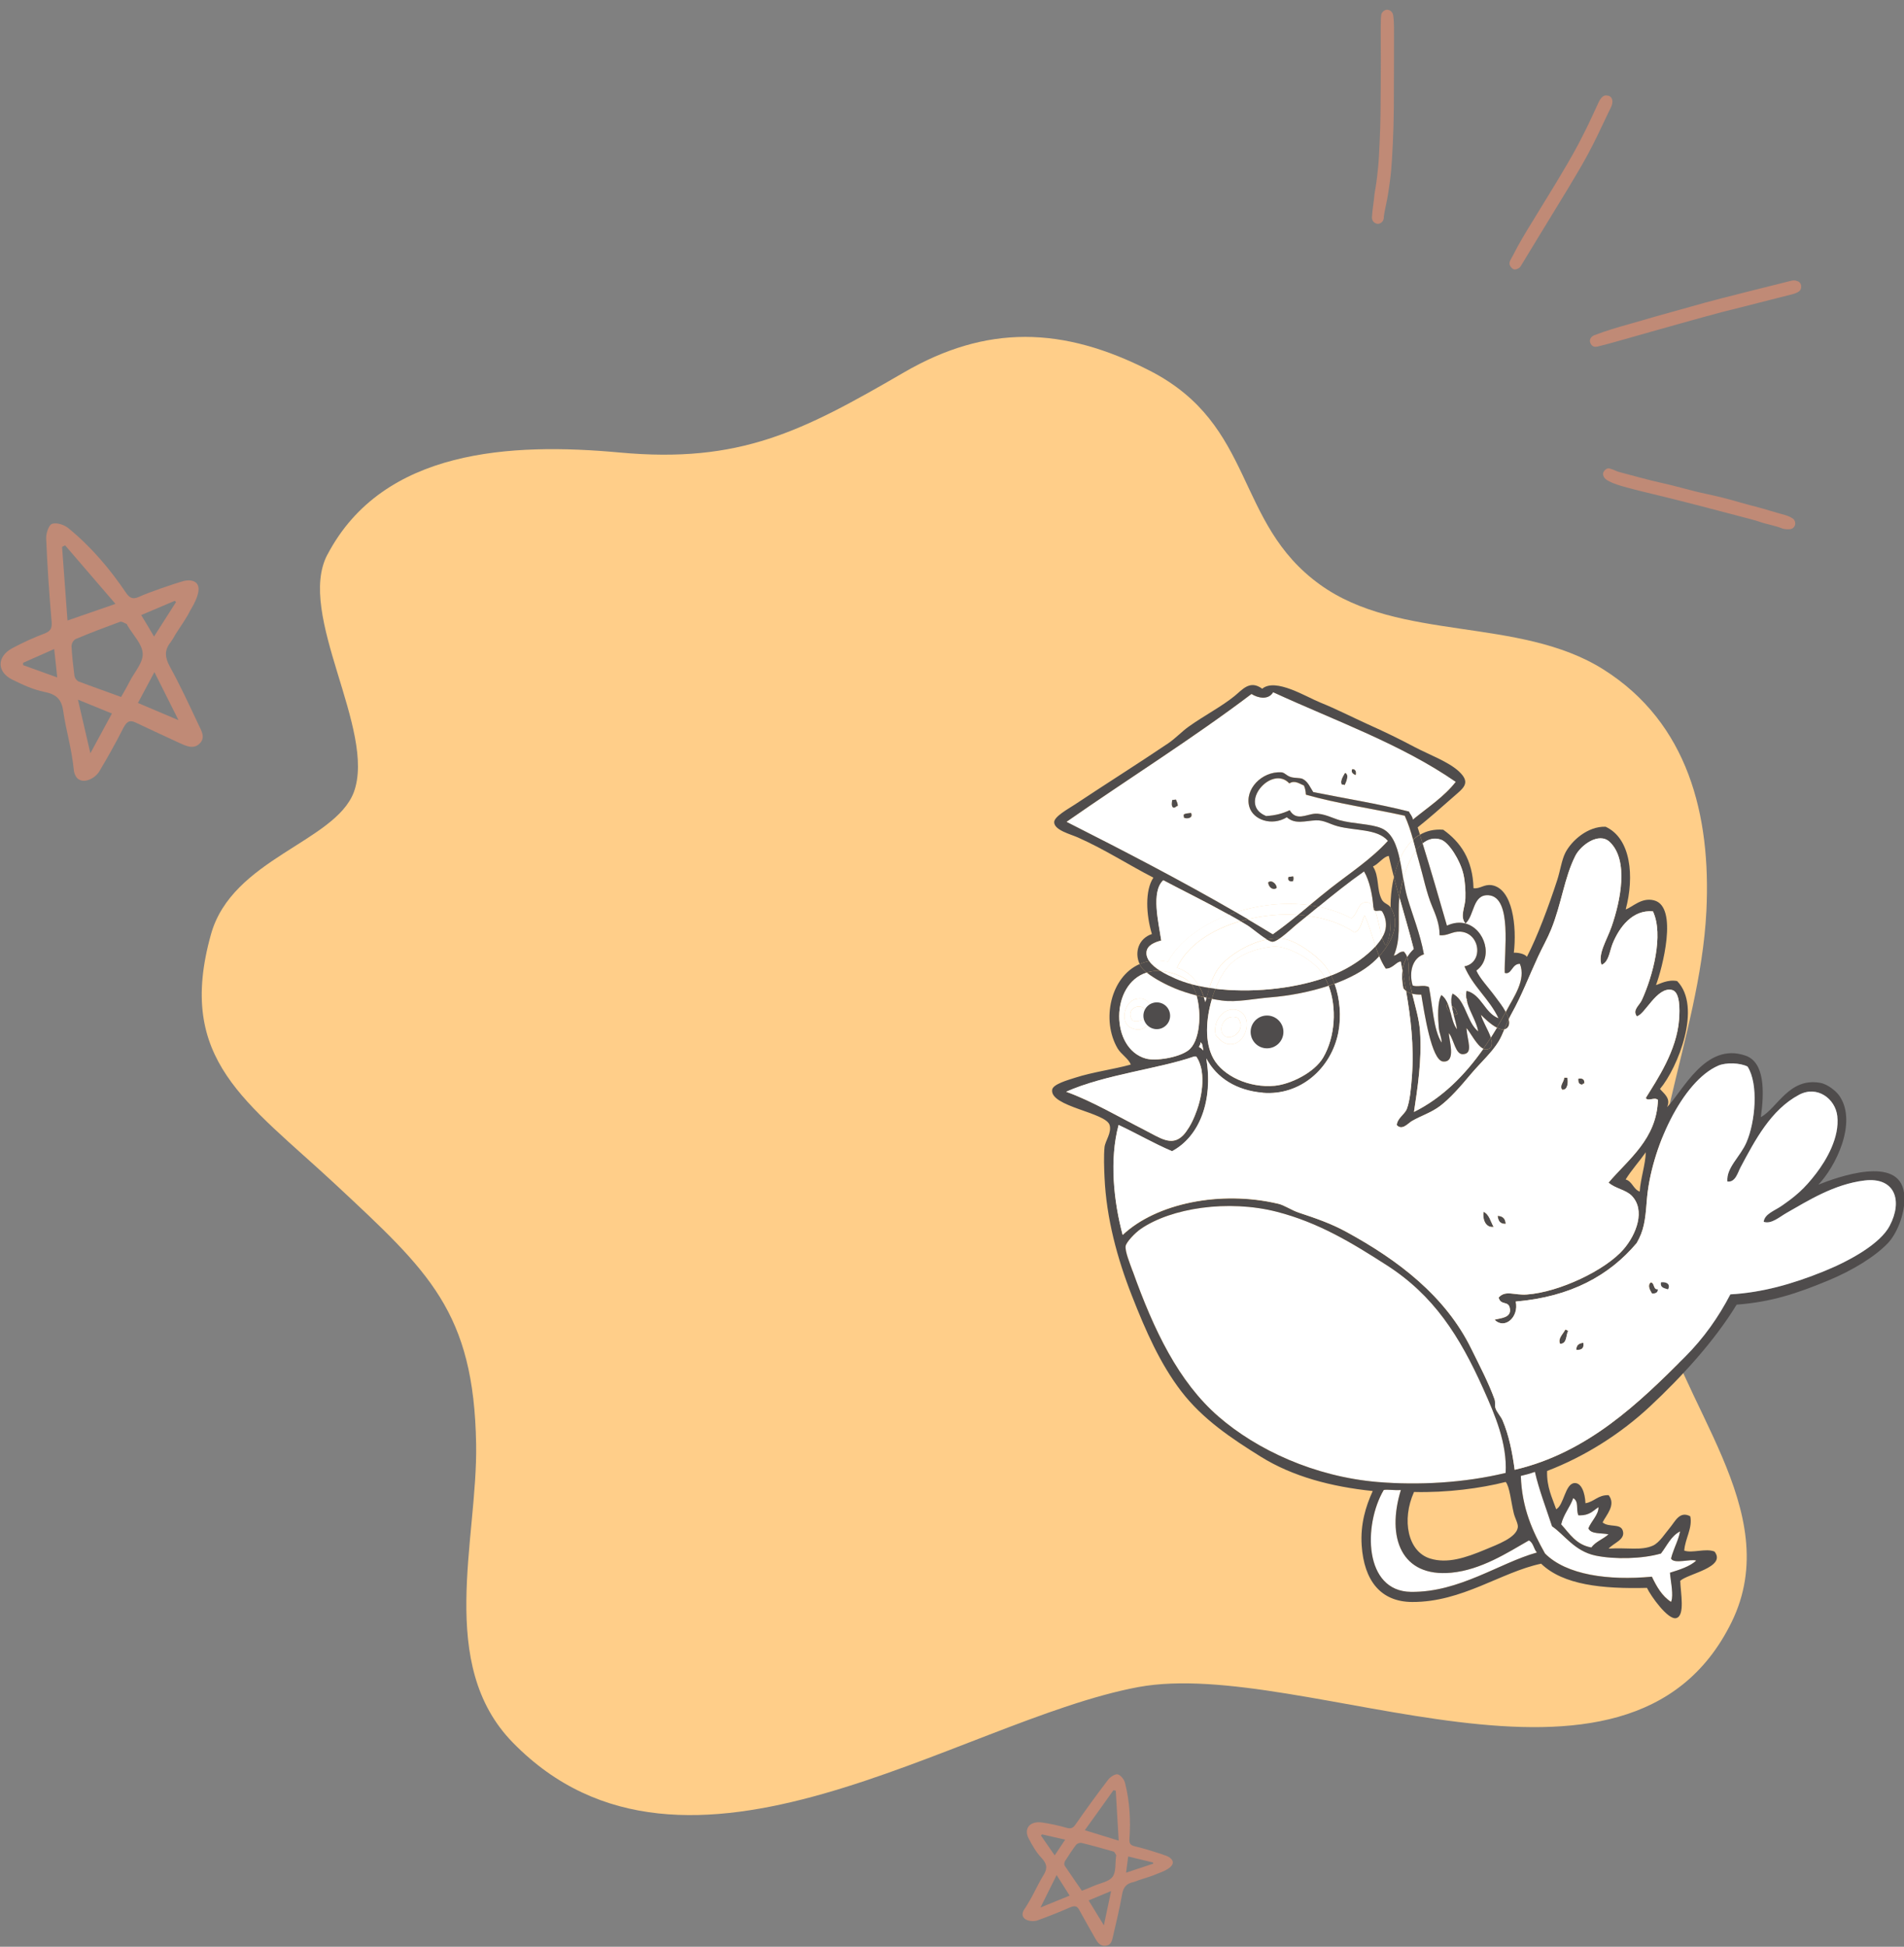 <?xml version="1.0" encoding="UTF-8"?>
<svg id="Layer_2" data-name="Layer 2" xmlns="http://www.w3.org/2000/svg" xmlns:xlink="http://www.w3.org/1999/xlink" viewBox="0 0 318.75 325.85">
  <rect x="0" y="0" width="318.75" height="325.85" fill="#808080" stroke="none"/>
  <defs>
    <style>
      .cls-1 {
        fill: #4f4c4c;
      }

      .cls-1, .cls-2, .cls-3, .cls-4, .cls-5 {
        stroke-width: 0px;
      }

      .cls-6 {
        clip-path: url(#clippath-11);
      }

      .cls-7 {
        clip-path: url(#clippath-16);
      }

      .cls-8 {
        opacity: .5;
      }

      .cls-9 {
        clip-path: url(#clippath-2);
      }

      .cls-10 {
        clip-path: url(#clippath-13);
      }

      .cls-11 {
        clip-path: url(#clippath-15);
      }

      .cls-12 {
        clip-path: url(#clippath-6);
      }

      .cls-2 {
        fill: none;
      }

      .cls-13 {
        clip-path: url(#clippath-7);
      }

      .cls-14 {
        clip-path: url(#clippath-1);
      }

      .cls-15 {
        clip-path: url(#clippath-4);
      }

      .cls-3 {
        fill: #ffce89;
      }

      .cls-16 {
        clip-path: url(#clippath-12);
      }

      .cls-4 {
        fill: #fff;
      }

      .cls-5 {
        fill: #ff936c;
      }

      .cls-17 {
        clip-path: url(#clippath-9);
      }

      .cls-18 {
        clip-path: url(#clippath);
      }

      .cls-19 {
        clip-path: url(#clippath-19);
      }

      .cls-20 {
        clip-path: url(#clippath-3);
      }

      .cls-21 {
        clip-path: url(#clippath-8);
      }

      .cls-22 {
        clip-path: url(#clippath-18);
      }

      .cls-23 {
        clip-path: url(#clippath-14);
      }

      .cls-24 {
        clip-path: url(#clippath-17);
      }

      .cls-25 {
        clip-path: url(#clippath-5);
      }

      .cls-26 {
        clip-path: url(#clippath-10);
      }
    </style>
    <clipPath id="clippath">
      <rect class="cls-2" x="265.08" y="50.51" width="37.33" height="4" transform="translate(-4.19 71.51) rotate(-14.26)"/>
    </clipPath>
    <clipPath id="clippath-1">
      <rect class="cls-2" x="231.59" y=".76" width="68" height="89" transform="translate(155.16 291) rotate(-75.47)"/>
    </clipPath>
    <clipPath id="clippath-2">
      <rect class="cls-2" x="231.59" y=".76" width="68" height="89" transform="translate(155.16 291) rotate(-75.47)"/>
    </clipPath>
    <clipPath id="clippath-3">
      <rect class="cls-2" x="224.56" y="1.09" width="13.33" height="36" transform="translate(2.42 57.54) rotate(-14.26)"/>
    </clipPath>
    <clipPath id="clippath-4">
      <rect class="cls-2" x="231.59" y=".76" width="68" height="89" transform="translate(155.16 291) rotate(-75.47)"/>
    </clipPath>
    <clipPath id="clippath-5">
      <rect class="cls-2" x="231.59" y=".76" width="68" height="89" transform="translate(155.16 291) rotate(-75.47)"/>
    </clipPath>
    <clipPath id="clippath-6">
      <rect class="cls-2" x="248.36" y="18.11" width="25.33" height="25.33" transform="translate(.46 65.24) rotate(-14.26)"/>
    </clipPath>
    <clipPath id="clippath-7">
      <rect class="cls-2" x="231.59" y=".76" width="68" height="89" transform="translate(155.16 291) rotate(-75.47)"/>
    </clipPath>
    <clipPath id="clippath-8">
      <rect class="cls-2" x="231.59" y=".76" width="68" height="89" transform="translate(155.16 291) rotate(-75.47)"/>
    </clipPath>
    <clipPath id="clippath-9">
      <rect class="cls-2" x="268.7" y="74.06" width="30.67" height="18.67" transform="translate(-11.79 72.53) rotate(-14.26)"/>
    </clipPath>
    <clipPath id="clippath-10">
      <rect class="cls-2" x="231.59" y=".76" width="68" height="89" transform="translate(155.16 291) rotate(-75.47)"/>
    </clipPath>
    <clipPath id="clippath-11">
      <rect class="cls-2" x="231.59" y=".76" width="68" height="89" transform="translate(155.16 291) rotate(-75.47)"/>
    </clipPath>
    <clipPath id="clippath-12">
      <rect class="cls-2" x="170.27" y="284.52" width="71.49" height="41.33"/>
    </clipPath>
    <clipPath id="clippath-13">
      <polygon class="cls-2" points="179.07 284.68 241.31 303.89 228.35 339.59 166.12 320.38 179.07 284.68"/>
    </clipPath>
    <clipPath id="clippath-14">
      <polygon class="cls-2" points="195.16 240.37 261.18 260.75 232.23 340.54 166.2 320.16 195.16 240.37"/>
    </clipPath>
    <clipPath id="clippath-15">
      <rect class="cls-2" y="48.92" width="66.67" height="82.67"/>
    </clipPath>
    <clipPath id="clippath-16">
      <rect class="cls-2" x="-4.99" y="62.79" width="93" height="58" transform="translate(-27.76 18.65) rotate(-19.11)"/>
    </clipPath>
    <clipPath id="clippath-17">
      <rect class="cls-2" x="-16.96" y="-8.25" width="99" height="130" transform="translate(-16.78 13.78) rotate(-19.11)"/>
    </clipPath>
    <clipPath id="clippath-18">
      <rect class="cls-2" x="176.12" y="138.35" width="142.64" height="132.51"/>
    </clipPath>
    <clipPath id="clippath-19">
      <rect class="cls-2" x="176.09" y="113.83" width="69.65" height="47.6"/>
    </clipPath>
  </defs>
  <g id="Layer_1-2" data-name="Layer 1">
    <path class="cls-3" d="M54.83,92.81c9.31-17.7,30.83-18.73,48.89-17.07,20.18,1.86,30.58-3.52,47.6-13.4,13.81-8.02,26.59-7.76,41.23-.26,17.69,9.11,14.07,25.41,28.4,35.75,13.3,9.63,33.37,5.33,47.49,14.23,14.18,8.95,18.01,24.42,17.23,40.41-1.09,21.78-12.31,42.17-8.33,64.26,3.2,17.8,21.78,36.06,12.52,54.84-17.33,35.13-71.45,5.69-99.28,10.81-30.11,5.59-75.74,38.96-104.71,9.31-12.83-13.09-5.9-33.94-6.16-49.93-.36-22.24-7.97-28.97-23.49-43.46-14.95-13.92-26.8-20.85-20.9-41.91,3.52-12.63,20.69-15.42,23.9-23.75,3.88-10.4-9.72-29.8-4.4-39.83Z"/>
    <g>
      <g class="cls-8">
        <g class="cls-18">
          <g class="cls-14">
            <g class="cls-9">
              <path class="cls-5" d="M300.78,47.03c.41.04.72.42.75.81.03.42-.08.78-.47,1.01-.33.2-.69.33-1.06.42-1.14.3-2.28.57-3.41.86-1.57.4-3.13.81-4.7,1.2-1.18.31-2.37.59-3.55.89-1.08.28-2.15.58-3.22.87-1.19.33-2.37.66-3.56.99-1.34.37-2.67.75-4,1.12-1.3.37-2.61.74-3.92,1.11-1.07.3-2.14.61-3.21.91-1,.28-2,.54-3,.79-.75.19-1.09-.28-1.23-.73-.14-.46.18-.97.7-1.17,1.96-.75,3.98-1.35,6.01-1.91,1.43-.39,2.84-.83,4.26-1.23,1.36-.38,2.73-.76,4.09-1.14,1.4-.39,2.79-.79,4.18-1.17.88-.24,1.76-.47,2.65-.7,1.64-.42,3.28-.84,4.92-1.25,1.17-.3,2.34-.58,3.51-.88,1.1-.28,2.19-.55,3.28-.82.33-.08.66-.12.98,0h0Z"/>
            </g>
          </g>
        </g>
      </g>
      <g class="cls-8">
        <g class="cls-20">
          <g class="cls-15">
            <g class="cls-25">
              <path class="cls-5" d="M230.41,37.41c-.46-.13-.76-.54-.73-1.08.04-.66.11-1.33.21-1.99.09-.6.15-1.2.21-1.81.04-.35.11-.69.17-1.03.21-1.26.35-2.53.47-3.79.12-1.28.15-2.58.22-3.86.17-3.13.17-6.26.19-9.39.02-2.83.02-5.65,0-8.48,0-.91-.01-1.82.02-2.73,0-.25.05-.49.06-.73.03-.45.54-.89.97-.89.54,0,.96.4,1.04.97.1.69.13,1.4.13,2.09,0,3.4,0,6.81-.02,10.22,0,2.02,0,4.04-.06,6.06-.05,1.96-.15,3.91-.27,5.87-.07,1.17-.17,2.33-.33,3.49-.15,1.04-.28,2.08-.48,3.1-.18.91-.39,1.81-.53,2.73-.02.12-.01.24-.02.37-.06.69-.81,1.1-1.28.88h0Z"/>
            </g>
          </g>
        </g>
      </g>
      <g class="cls-8">
        <g class="cls-12">
          <g class="cls-13">
            <g class="cls-21">
              <path class="cls-5" d="M269.16,16c.54.07.9.59.74,1.36-.09.45-.33.84-.53,1.26-.66,1.4-1.33,2.79-2,4.19-.88,1.81-1.83,3.6-2.85,5.35-1.3,2.23-2.64,4.44-4,6.65-.93,1.5-1.84,3.01-2.76,4.52-1.01,1.65-2,3.3-3.01,4.95-.14.23-.25.48-.51.62-.47.26-.82.29-1.13-.02-.42-.41-.51-.78-.28-1.28.13-.29.3-.56.45-.84,1.02-2.03,2.2-3.96,3.39-5.89,1.28-2.07,2.55-4.15,3.81-6.23,1.3-2.16,2.6-4.33,3.78-6.56.81-1.54,1.59-3.11,2.32-4.7.37-.78.72-1.57,1.09-2.35.11-.23.25-.46.42-.65.29-.33.65-.51,1.1-.35h0Z"/>
            </g>
          </g>
        </g>
      </g>
      <g class="cls-8">
        <g class="cls-17">
          <g class="cls-26">
            <g class="cls-6">
              <path class="cls-5" d="M298.36,88.45c-1.19-.48-2.48-.66-3.69-1.08-.87-.3-1.76-.52-2.64-.75-4.67-1.22-9.34-2.47-14.03-3.61-1.87-.46-3.75-.89-5.6-1.4-1.02-.28-2.06-.55-3.01-1.05-.37-.19-.72-.38-.91-.78-.18-.36-.14-.68.1-.98.23-.29.54-.48.91-.38.38.1.75.25,1.11.42.18.08.37.14.56.19,2.35.61,4.69,1.29,7.06,1.81,2.48.54,4.9,1.3,7.38,1.82,1.92.4,3.81.88,5.68,1.43,1.72.5,3.46.89,5.16,1.43.83.26,1.67.47,2.51.72.39.12.77.29,1.12.51.37.21.55.7.44,1.11-.1.41-.45.7-.89.72-.43.03-.85,0-1.27-.12h0Z"/>
            </g>
          </g>
        </g>
      </g>
    </g>
    <g class="cls-8">
      <g class="cls-16">
        <g class="cls-10">
          <g class="cls-23">
            <path class="cls-5" d="M193.88,313.57c-1,.47-2.14.76-3.22,1.13-.32.13-.67.26-1.01.35-1.16.26-1.6.93-1.8,2.02-.4,2.33-.96,4.63-1.5,6.94-.16.7-.26,1.56-1.24,1.67-1.02.12-1.45-.7-1.85-1.39-.89-1.55-1.74-3.09-2.61-4.65-.4-.74-.89-.64-1.6-.34-1.75.77-3.52,1.47-5.32,2.12-1.11.41-3.17-.09-2.36-1.66,1.59-2.38,2.15-4,3.35-5.94.72-1.18.5-1.93-.41-2.9-.86-.91-1.5-2.05-2.09-3.17-.88-1.68.18-2.99,2.23-2.7,1.39.21,2.77.5,4.12.89.74.2,1.08.03,1.48-.55,1.78-2.56,3.6-5.07,5.49-7.53.34-.45,1.21-1,1.6-.86.54.17,1.08.88,1.21,1.46.78,3.08.95,6.22.73,9.36-.05.74.18,1.06.92,1.22,1.08.22,4.27,1.2,5.35,1.62.8.35,2.34,1.54-1.45,2.91ZM181.12,316.47c.59-.23,1.26-.48,1.9-.77,1.12-.49,2.62-.73,3.23-1.55.63-.85.42-2.26.59-3.43,0-.07.05-.13.03-.18-.15-.23-.26-.58-.48-.63-1.77-.51-3.56-1.01-5.36-1.45-.33-.03-.65.1-.88.32-.67.9-1.28,1.83-1.87,2.76-.12.23-.15.49-.04.74.93,1.39,1.89,2.74,2.87,4.18ZM181.61,306.34l5.67,1.75c-.18-2.96-.33-5.67-.49-8.37l-.39-.07c-1.58,2.22-3.17,4.45-4.79,6.69ZM179.07,317.29l-2.18-3.44c-.95,1.91-1.76,3.56-2.7,5.43l4.87-1.99ZM182.25,318.1l2.55,4.16,1.21-5.73-3.76,1.56ZM176.57,310.55c.68-1.01,1.18-1.77,1.75-2.63l-3.88-.88-.17.2,2.3,3.32ZM188.52,313.45l4.54-1.51-.04-.2-4.15-1c-.11.9-.21,1.72-.35,2.7ZM251.48,267.91c1.65.51,3.2.97,4.74,1.48.66.22,1.44.58,1.23,1.3-.13.46-.76.95-1.3,1.17-1.15.48-2.38.83-3.61,1.19-.53.17-.74.4-.77.96-.08,2.11-.21,4.23-.45,6.33-.06.52-.48,1.27-.93,1.4s-1.2-.34-1.59-.72c-1.34-1.38-2.6-2.86-3.95-4.38-1.19.63-2.33,1.27-3.52,1.85-.51.26-1.05.46-1.61.59-.91.22-1.25-.07-.99-.91.39-1.22.73-2.46,1.29-3.61.73-1.53.78-2.73-.67-4-.89-.79-1.46-1.92-2.08-2.95-.76-1.29-.06-2.43,1.53-2.38,1.25.05,2.48.22,3.68.48.76.15,1.05,0,1.38-.66,1.14-2.14,2.38-4.23,3.59-6.35.16-.3.24-.66.47-.89.31-.31.73-.75,1.08-.74.36.01.87.4,1.09.74.3.48.47,1,.53,1.55.28,2.56.5,5.12.73,7.66.08.31.09.65.1.87ZM245.14,274.04c1.45-.6,2.81-1.14,4.12-1.72.23-.12.37-.3.41-.53.22-1.55-.1-1.98-1.71-2.46-1.14-.35-2.26-.7-3.6-1.11-.4,1.1-.79,2.08-1.1,3.1-.07.28,0,.57.16.8.6.7,1.24,1.37,1.73,1.92ZM249.54,267.68l-.49-7.35-.38-.03c-1.12,1.98-2.24,3.97-3.41,6.06l4.28,1.32ZM249.52,278.97c.14-1.74.26-3.21.36-4.55l-3.21,1.26,2.85,3.28ZM241.66,270.26l.93-2.57-3.13-.5,2.2,3.07ZM243.55,275.24l-1.33-1.38-.93,2.57,2.26-1.19ZM251.64,271.37l2.13-.68-.02-.2-2.21-.48.1,1.37Z"/>
          </g>
        </g>
      </g>
    </g>
    <g class="cls-8">
      <g class="cls-11">
        <g class="cls-7">
          <g class="cls-24">
            <path class="cls-5" d="M31.92,102.04c-.69,1.45-1.7,2.79-2.56,4.17-.23.44-.52.9-.81,1.31-1.07,1.33-.94,2.52-.13,4.03,1.76,3.19,3.28,6.49,4.83,9.78.48,1,1.18,2.13.18,3.12-1.04,1.03-2.29.41-3.39-.09-2.45-1.11-4.87-2.27-7.31-3.41-1.15-.56-1.6-.01-2.12.97-1.24,2.45-2.58,4.85-3.99,7.2-.86,1.46-3.66,2.64-4.23.02-.45-4.29-1.33-6.75-1.81-10.15-.3-2.07-1.26-2.8-3.2-3.19-1.83-.37-3.62-1.2-5.34-2.05-2.56-1.28-2.61-3.8-.03-5.23,1.77-.95,3.6-1.79,5.47-2.49,1.02-.41,1.24-.9,1.16-1.95-.4-4.67-.72-9.32-.91-13.96-.03-.84.43-2.27.99-2.44.76-.26,2.04.15,2.73.73,3.78,3.08,6.92,6.78,9.64,10.8.64.94,1.19,1.14,2.18.69,1.42-.67,5.95-2.24,7.56-2.67,1.22-.27,4.08-.15,1.1,4.82ZM20.28,116.65c.45-.8.97-1.68,1.43-2.59.8-1.57,2.27-3.16,2.18-4.68-.08-1.6-1.65-3.13-2.56-4.7-.05-.08-.07-.21-.13-.24-.39-.15-.84-.48-1.14-.35-2.47.91-4.97,1.85-7.4,2.88-.41.24-.64.69-.69,1.14.09,1.68.28,3.34.49,5,.08.39.3.72.66.94,2.35.89,4.7,1.7,7.16,2.61ZM11.3,103.86l8.03-2.78c-2.98-3.46-5.71-6.63-8.43-9.8l-.51.26c.3,4.08.61,8.19.91,12.32ZM18.74,119.43l-5.69-2.32c.73,3.16,1.37,5.89,2.08,8.97l3.61-6.66ZM23.09,117.66l6.79,2.88-4.03-8.04-2.76,5.17ZM9.58,113.38c-.19-1.82-.33-3.2-.51-4.74l-5.2,2.3v.39s5.71,2.06,5.71,2.06ZM25.78,106.55l3.69-5.78-.22-.2-5.61,2.38c.73,1.2,1.39,2.29,2.15,3.6ZM53.83-3.7c2.33-.81,4.52-1.59,6.72-2.31.95-.3,2.16-.54,2.61.52.29.68.04,1.82-.36,2.55-.84,1.58-1.9,3.09-2.93,4.58-.44.67-.46,1.14.04,1.84,1.9,2.65,3.74,5.35,5.45,8.12.42.68.66,1.97.28,2.52-.38.54-1.67.63-2.47.49-2.82-.52-5.62-1.23-8.57-1.92-.74,1.81-1.43,3.57-2.21,5.32-.33.76-.76,1.48-1.26,2.12-.82,1.06-1.46.99-1.97-.25-.71-1.82-1.5-3.64-1.94-5.53-.61-2.5-1.7-4.01-4.52-4.3-1.75-.2-3.45-1.08-5.12-1.79-2.07-.91-2.35-2.91-.52-4.24,1.46-1.02,2.99-1.89,4.6-2.6,1-.47,1.18-.92.94-2.01-.73-3.59-1.29-7.23-1.93-10.86-.09-.51-.35-1.02-.31-1.49.06-.64.11-1.54.53-1.84.41-.3,1.35-.26,1.92-.04.79.32,1.47.81,2.05,1.43,2.73,2.88,5.38,5.82,8.04,8.72.39.31.71.71.93.97ZM52.46,9.29c1.07-2,2.09-3.83,3.02-5.68.15-.33.13-.69-.03-.99-1.21-2.09-1.97-2.34-4.25-1.53-1.62.56-3.21,1.11-5.1,1.77.58,1.69,1.07,3.22,1.67,4.75.19.4.53.69.94.84,1.33.34,2.69.59,3.76.84ZM51.42-2.3l-7.46-8.56-.47.29c.6,3.39,1.21,6.79,1.86,10.37l6.07-2.1ZM62.02,11.51c-1.48-2.26-2.73-4.15-3.87-5.87l-2.43,4.33,6.3,1.54ZM44.98,7.69l-1.37-3.94-4,2.11,5.37,1.83ZM51.79,12.13l-2.79-.53,1.36,3.94,1.43-3.41ZM57.27.39l1.76-2.68-.21-.24-2.95,1.33,1.4,1.58Z"/>
          </g>
        </g>
      </g>
    </g>
    <g>
      <path class="cls-4" d="M259.83,255.48c2.02,1.33,3.74,4.15,7.26,4.89,3.22.68,7.87.56,10.97-.34,1-1.3,1.67-2.94,3.21-3.71-.19.95-.52,1.76-.85,2.57-.07.18-.14.36-.21.55-.03.09-.07.18-.1.28-.03.09-.07.19-.1.28-.03.1-.07.19-.1.29-.03.1-.06.19-.08.29-.03.1-.06.2-.08.3.52.97,3.3-.02,4.22.34-1.13,1.01-2.77,1.51-4.39,2.02,0,.07.01.14.02.21,0,.07.01.14.02.21.03.25.06.52.1.79.02.16.04.32.06.47.02.12.03.24.05.35.1.83.17,1.66.08,2.29-.01.05-.02.1-.03.15-.02.1-.04.19-.07.28-.01.04-.03.08-.05.12-1.5-.97-2.41-2.55-3.21-4.22-7.29.68-14.32-.29-17.89-3.88-2.04-3.65-3.86-7.5-4.05-12.99.83-.19,1.62-.41,2.36-.68.64,2.86,1.88,6.1,2.87,9.12"/>
      <path class="cls-1" d="M280.42,258.9c-.07.18-.14.36-.21.55.07-.19.14-.37.21-.55"/>
      <path class="cls-1" d="M280.21,259.44c-.03.09-.07.18-.1.28.03-.1.07-.19.1-.28"/>
      <path class="cls-1" d="M280.1,259.72c-.03.09-.07.19-.1.28.03-.1.06-.19.1-.28"/>
      <path class="cls-1" d="M279.9,267.58c-.01.05-.02.1-.03.15.01-.05.02-.1.03-.15"/>
      <path class="cls-1" d="M279.91,260.29c-.03.1-.06.19-.08.29.03-.1.06-.2.08-.29"/>
      <path class="cls-1" d="M279.87,267.73c-.02.1-.04.19-.07.28.03-.09.06-.18.07-.28"/>
      <path class="cls-1" d="M279.77,264.93c.02.12.03.24.05.35-.01-.12-.03-.24-.05-.35"/>
      <path class="cls-1" d="M279.62,263.66c.03.25.06.52.1.79-.04-.28-.07-.54-.1-.79"/>
      <path class="cls-1" d="M279.6,263.45c0,.07.02.14.02.21-.01-.07-.02-.14-.02-.21"/>
      <path class="cls-1" d="M278.06,214.64c.98-.14,1.65.35,1.18,1.18-.57-.21-1.34-.23-1.18-1.18"/>
      <path class="cls-1" d="M277.56,215.82c-.02.54-.38.74-1.01.68-.29-.51-.83-1.36-.17-1.85.67.11.34,1.23,1.18,1.18"/>
      <path class="cls-1" d="M268.1,161.48c.21-.07.38-.19.54-.34-.15.15-.33.26-.54.34"/>
      <path class="cls-4" d="M263.38,250.75c.99.61.42,1.74.85,2.87.06,0,.11,0,.17.01h.16c.7,0,1.23-.17,1.68-.41.03-.01.05-.03.07-.04.06-.03.12-.07.17-.1.03-.02.06-.04.08-.06.07-.05.14-.09.21-.14.04-.03.08-.06.12-.09.01-.01.03-.02.04-.03.04-.03.08-.06.12-.09.02-.01.04-.03.06-.05.04-.03.07-.06.11-.08.02-.01.03-.02.05-.03.06-.05.11-.08.17-.13.03-.02.05-.04.08-.06.03-.02.06-.04.08-.06.1,1.17-1.22,2.38-1.68,3.54.43,1.04,2.18.74,3.37,1.01-.9.79-2.16,1.21-2.87,2.2-2.54-.45-3.65-2.32-5.07-3.88.42-1.72,1.45-2.82,2.02-4.39"/>
      <path class="cls-1" d="M267.52,252.33s-.06.04-.08.06c.02-.02.05-.04.08-.06"/>
      <path class="cls-1" d="M267.22,252.55s.03-.02.05-.03c-.02.01-.03.02-.05.03"/>
      <path class="cls-1" d="M267.04,252.68s.04-.03.06-.05c-.02.02-.04.03-.06.05"/>
      <path class="cls-1" d="M266.93,252.77s.08-.06.12-.09c-.04.03-.08.06-.12.09"/>
      <path class="cls-1" d="M266.77,252.89s.08-.06.12-.09c-.04.03-.08.06-.12.09"/>
      <path class="cls-1" d="M266.47,253.08s.06-.04.08-.06c-.03.02-.06.04-.08.06"/>
      <path class="cls-1" d="M266.23,253.22s.05-.03.07-.04c-.02.01-.05.03-.07.04"/>
      <path class="cls-1" d="M265.07,224.76c.05.29.03.51-.03.69,0,.01-.01.03-.02.04-.01.03-.02.06-.04.08-.18.31-.57.41-1.1.38,0-.25.05-.45.13-.61.02-.03.03-.06.06-.1.02-.03.04-.06.06-.08.2-.24.52-.36.94-.39"/>
      <path class="cls-1" d="M264.9,181.56c-.54-.02-.74-.38-.68-1.01.41-.07.69-.02.85.15.01.01.03.03.04.05l.03.05s.02.04.03.06c.01.02.02.04.03.06.04.13.05.29.03.47-.2-.03-.3.03-.34.17"/>
      <path class="cls-1" d="M264.22,253.62c.06,0,.11,0,.17.01-.06,0-.11,0-.17-.01"/>
      <path class="cls-1" d="M264.13,225.16s-.05.05-.06.08c.02-.03.04-.06.06-.08"/>
      <path class="cls-1" d="M264.07,225.24s-.04.06-.06.1c.02-.03.03-.06.06-.1"/>
      <path class="cls-1" d="M262.37,180.38c.19.55.16,2.14-.85,2.02-.5-.7.33-1.29.34-2.02h.51"/>
      <path class="cls-1" d="M262.03,222.57c.27-.05.29.16.51.16-.41.78-.17,2.19-1.35,2.2-.45-.9.53-1.67.85-2.36"/>
      <path class="cls-4" d="M231.65,249.4c.6-.14,1.81.09,2.87,0-2.44,7.96.07,14.63,8.44,13.84,5.02-.47,9.44-3.37,12.99-5.4.77.36.81,1.45,1.35,2.02-6.31,1.75-13,6.68-21.09,6.59-7.9-.1-8-11.21-4.56-17.05"/>
      <path class="cls-1" d="M252.58,170.58c.15.57.12,1.09-.24,1.45-.14.14-.3.23-.49.26.24-.56.47-1.14.73-1.71"/>
      <path class="cls-4" d="M245.32,154.56c1.54-1.36,1.18-4.92,3.88-4.73,3.99.29,2.57,9.57,2.7,13,1.15.38,1.18-1.56,2.54-1.52,1.06,2.7-1.03,5.54-2.2,7.76-.05.11-.11.21-.17.32-.5-.92-1.22-1.83-1.63-2.39-1.35-1.83-2.72-3.22-3.28-4.54,2.93-2.12,1.44-7.02-1.85-7.87v-.04"/>
      <path class="cls-1" d="M252.07,169.39c.23.4.41.81.51,1.19-.26.57-.5,1.15-.73,1.71-.37.07-.8-.05-1.25-.28.51-.87,1-1.74,1.47-2.63"/>
      <path class="cls-4" d="M248.36,232.53c1.91,4.25,3.99,9.07,3.71,14.01-6.94,1.67-14.56,2.1-21.43,1.52-10.6-.9-20.22-5.37-26.66-10.97-6.7-5.82-10.81-14.44-14.34-24.31-.5-1.39-1.31-3.34-1.18-4.22.08-.61,1.54-2.19,2.53-2.87,5.1-3.5,14.64-4.96,22.78-2.87,7.04,1.81,12.63,5.25,18.4,8.94,7.85,5.04,12.18,11.79,16.2,20.76"/>
      <path class="cls-1" d="M250.72,203.5c.86.03,1.31.48,1.35,1.35-.95.06-1.26-.53-1.35-1.35"/>
      <path class="cls-1" d="M250.6,172.02c.45.23.88.35,1.25.28-.29.71-.59,1.4-.96,2.01-1.09,1.83-3.06,3.58-4.73,5.57-1.65,1.98-3.43,4-5.06,5.23-1.56,1.17-3.05,1.57-4.73,2.53-.64.37-1.64,1.65-2.54.68,0-.07.02-.15.03-.21,0-.03.02-.07.02-.1.02-.05.03-.1.05-.15.02-.05.03-.1.06-.15.03-.07.07-.15.12-.22.1-.16.21-.32.33-.46.02-.03.05-.06.07-.08.38-.45.82-.85,1.01-1.34.53-1.38.7-3.56.85-5.4.39-5.17-.23-10-.97-14.32.29.21.63.35,1.01.45.5,2.07,1.16,4.2,1.31,6.28.35,4.86-.45,9.71-1.01,13.5,4.76-2.36,8.54-6.19,11.61-10.56.21.1.42.14.64.09.93-.2.93-.99.61-1.95.35-.55.69-1.11,1.03-1.67"/>
      <path class="cls-4" d="M250.6,172.02c-.33.56-.68,1.12-1.03,1.67-.43-1.29-1.45-2.9-1.65-3.82.54.55,1.64,1.63,2.67,2.15"/>
      <path class="cls-1" d="M249.57,173.69c.32.96.32,1.75-.61,1.95-.21.05-.43,0-.64-.09.43-.61.85-1.23,1.25-1.86"/>
      <path class="cls-1" d="M250.05,205.36c-1.51.19-1.88-1.58-1.69-2.53.97.43,1.17,1.65,1.69,2.53"/>
      <path class="cls-4" d="M238.37,159.74c-.65-3.53-1.91-6.52-2.78-9.53-.28-.97-.48-2.05-.68-3.15.49-1.71,1.21-3.41,2.13-4.68.16.61.33,1.23.51,1.84.73,2.51,1.25,5.23,2.22,7.53.5,1.19,1.26,2.91,1.23,4.79,1.32.16,2.1-.65,3.43-.59,3.4.17,3.97,5.19.73,5.81,1.47,3.45,4.13,5.38,5.71,8.69-2.32-.85-2.85-3.98-5.35-4.59-.08.41-.08.81-.03,1.21-.25-.37-.66-.7-1.01-.87-.38.34-.33.78-.06,1.12l-.04.03c-.33-.44-.72-.8-1.2-1.04-.25.62-.25,1.32-.14,2.05-.19-.11-.41-.2-.64-.27-.25-.63-.59-1.18-1.1-1.54-.7,1.14-.57,3.86-.43,5.48.08.9.51,1.68.47,2.49-1.39-2.23-1.48-6.12-2.12-9.3-.9-.47-2.01.07-2.75-.29-.61-2.16-.05-4.55,1.9-5.18"/>
      <path class="cls-4" d="M248.33,175.55c-3.08,4.38-6.85,8.21-11.61,10.56.56-3.79,1.36-8.64,1.01-13.5-.15-2.09-.81-4.21-1.31-6.28.46.12.97.16,1.52.16.51,3.06,1.71,11,3.63,11.19,2.36.23.9-3.86,1-4.75.86,1.21,1.09,3.61,2.36,3.53,1.77-.11.7-2.25.57-4.38.71.81,1.74,2.95,2.83,3.46"/>
      <path class="cls-1" d="M245.49,167.07c.18.27.27.56.17.81-.08-.27-.14-.54-.17-.81"/>
      <path class="cls-4" d="M244.42,167.33c.26.34.74.59,1.24.56h0c.46,1.55,1.52,3.12,1.81,4.75-1.5-1.16-1.92-3.71-3.1-5.28l.04-.03"/>
      <g class="cls-22">
        <path class="cls-1" d="M261.35,255.14c1.41,1.57,2.52,3.44,5.06,3.88.71-.98,1.98-1.4,2.87-2.2-1.19-.27-2.95.02-3.37-1.01.47-1.16,1.78-2.38,1.68-3.54-.03.02-.05.04-.08.06-.03.02-.06.04-.08.06-.06.05-.12.08-.17.13-.02.01-.03.02-.05.03-.04.03-.07.06-.11.08-.02.02-.04.03-.06.05-.04.03-.08.06-.12.09-.01.01-.03.02-.04.03-.04.03-.08.06-.12.09-.06.05-.14.09-.2.14-.03.02-.06.04-.08.06-.06.03-.11.07-.17.1-.02.01-.05.03-.07.04-.45.24-.98.41-1.68.41h-.16c-.06,0-.11,0-.17-.01-.43-1.13.14-2.25-.85-2.87-.57,1.57-1.6,2.67-2.02,4.39ZM231.65,249.4c-3.44,5.84-3.34,16.95,4.56,17.05,8.1.1,14.78-4.83,21.09-6.59-.55-.57-.59-1.66-1.35-2.02-3.55,2.03-7.97,4.92-12.99,5.4-8.37.79-10.88-5.88-8.44-13.84-1.06.09-2.26-.14-2.87,0ZM200.77,175.32c.34.05.45.33.67.5-.12-.5-.05-1.19-.51-1.35.14.47-.24.43-.16.85ZM191.65,189.16c2.55,1.29,4.5,2.8,6.39.91.12-.12.24-.25.35-.4.07-.09.14-.18.21-.28.16-.22.32-.46.48-.72.05-.07.08-.15.13-.23.14-.23.26-.47.39-.73.02-.04.04-.08.06-.13.04-.08.08-.17.12-.26.08-.18.16-.36.24-.55.1-.23.19-.47.27-.71.02-.05.04-.1.06-.15.03-.1.07-.2.1-.3.02-.05.03-.1.05-.15.03-.1.07-.2.1-.3.02-.05.03-.1.05-.15l.08-.3c.02-.05.03-.11.05-.16.46-1.75.66-3.62.41-5.24,0-.05-.01-.1-.02-.15-.02-.09-.03-.17-.05-.26s-.04-.17-.06-.25c-.02-.08-.05-.17-.07-.25-.05-.16-.1-.33-.16-.48-.15-.39-.34-.75-.56-1.08h-.34c-5.81,2.05-15.04,3.05-21.43,5.91,4.24,1.51,8.97,4.28,13.16,6.41ZM189.63,212.78c3.53,9.87,7.65,18.49,14.34,24.31,6.44,5.59,16.06,10.07,26.66,10.97,6.87.57,14.5.15,21.43-1.52.28-4.94-1.8-9.75-3.71-14.01-4.02-8.97-8.35-15.72-16.2-20.76-5.76-3.7-11.36-7.13-18.4-8.94-8.15-2.09-17.69-.64-22.78,2.87-.99.68-2.45,2.25-2.53,2.87-.12.88.68,2.83,1.18,4.22ZM213.93,201.47c1.15.28,2.26,1.1,3.54,1.52,2.86.94,5.37,1.81,7.93,3.21,8.68,4.73,16.58,10.73,20.92,19.58,1.34,2.72,2.91,5.72,3.88,8.43.17.48,0,1.03.17,1.52.23.68.88,1.33,1.18,2.02,1.04,2.43,1.63,5.28,2.02,8.27,12.23-2.85,20.84-11.22,28.52-18.9,3.14-3.14,5.6-6.64,7.59-10.46,5.25-.3,10.29-1.68,15.7-3.88,4.39-1.79,9.4-4.61,10.97-7.59,2.24-4.26.87-8.21-4.22-7.59-5.13.63-9.52,3.43-12.99,5.4-1.26.72-2.59,1.94-3.88,1.52.14-1.33,1.83-1.86,3.04-2.7.08-.06.16-.11.24-.16.12-.08.23-.17.34-.25.04-.03.08-.05.11-.08.19-.14.36-.26.54-.39.1-.08.2-.15.3-.23.2-.15.39-.3.57-.45.1-.08.18-.15.27-.23.12-.1.24-.2.35-.3.03-.02.06-.05.08-.07l.17-.15c.94-.86,1.77-1.79,2.77-3.09,1.7-2.21,3.97-6.02,3.54-9.62-.33-2.87-3.35-5.18-6.41-3.54-4.71,2.52-7.35,7.58-9.79,12.15-.46.85-.85,2.56-2.2,2.36-.2-2.35,2.15-4.12,3.21-6.58,1.45-3.38,2.05-9.72.17-12.65-1.25-.65-3.62-.72-4.89-.17-6.05,2.6-11.32,13.94-11.98,22.61-.26,3.44-.5,5-1.69,7.09-4.58,5.43-11.03,9-20.25,9.79.57,2.63-1.88,4.74-3.54,3.04,1.03-.29,2.95-.29,2.53-2.02-.28-1.17-1.53-.34-1.85-1.69,1.15-1.3,2.6-.35,4.72-.51,5.44-.39,13.19-4.08,16.2-7.59,2.16-2.51,3.68-6.55,1.35-8.94-1-1.02-2.79-1.21-3.88-2.2,3.35-3.94,8.06-7.28,8.27-13.84-.6-.56-1.72.37-2.02-.34,1.92-3.1,5.19-7.91,5.57-13.16.12-1.67.17-4.55-1.18-4.9-2.53-.64-4.62,4.27-5.91,4.39-.76-1.05.42-1.77.85-2.7,1.83-3.98,3.7-10.92,1.86-14.85-3.41-.32-5.63,2.64-6.75,5.4-.43,1.05-.59,2.5-1.32,3.21-.15.15-.33.26-.54.34-.64-1.85.88-4.08,1.69-6.41,1.46-4.21,2.95-11.1-.34-14.18-1.79-1.66-4.82.54-5.74,2.36-1.85,3.68-2.3,8.02-4.05,12.32-.59,1.46-1.48,3-2.19,4.56-1.54,3.32-2.73,6.48-4.39,9.45-.18.33-.35.66-.5,1-.11-.38-.29-.78-.51-1.19l.17-.32c1.17-2.23,3.26-5.07,2.2-7.76-1.35-.04-1.38,1.9-2.54,1.52-.12-3.43,1.3-12.7-2.7-13-2.71-.19-2.34,3.37-3.88,4.73-.97-1.18-.04-2.72,0-4.22.04-1.18-.03-2.76-.34-4.05-.53-2.28-2.41-5.26-3.71-5.74-1.16-.42-2.2-.12-3.12.63l-.46-1.47c1.08-.64,2.37-.97,3.91-.85,2.89,2.06,4.94,4.97,5.07,9.79,1.1.14,1.77-.7,3.04-.51,3.54.56,4.22,6.97,3.71,11.31.51-.05,1.78.12,2.19.68,1.72-3.31,3.65-8.47,5.07-12.83.51-1.58.75-3.36,1.35-4.56,1.03-2.03,3.76-4.48,6.75-4.38,4.26,1.95,4.84,8.33,3.37,13.84,1.15-.39,2.63-2.05,4.73-1.52,4.15,1.04,1.34,11.52.34,14.18.58-.15,1.93-.98,3.54-.67,4.21,4.33.11,14.51-2.87,18.06.59.73,1.89,1.56,1.18,3.04,2.63-2.64,6.42-10.98,13.16-8.61,3.2,1.12,3.14,6.01,2.54,10.29,2.78-1.52,4.74-6.69,9.96-5.74,1.26.23,2.67,1.4,3.21,2.19,3.06,4.52-.74,11.96-3.54,14.85,3.16-1.26,13.48-5,14.34,1.35.42,3.03-1.11,6.77-2.7,8.44-2.15,2.25-5.9,4.56-9.96,6.24-5.31,2.21-9.63,3.62-15.36,4.05-3.72,6.11-9.26,12.14-14.51,17.04-4.87,4.55-10.85,8.36-17.22,10.8-.08,2.73.85,4.45,1.52,6.41,1.31-.7,1.48-4.25,3.04-4.38,1.18-.1,1.79,1.62,1.86,3.37,1.5-.25,2.08-1.4,3.88-1.35,1.28,1.64-.39,3.3-1.01,4.56,1.01.89,2.96.13,3.37,1.35.52,1.52-1.48,2.05-2.36,3.04,3.09-.21,5.47.38,7.43-.51,1.1-.51,2.03-2.05,2.87-3.04.82-.97,1.59-2.83,3.37-1.86.4,1.99-.87,3.73-1.01,5.74,1.35.48,3.59-.44,5.07.16,2.06,2.65-4.54,3.72-5.74,4.9.05,1.94.85,5.83-.67,6.24-1.36.37-4.27-3.71-4.9-5.06-7.45.19-14.03-.48-17.72-4.05-6.73,1.42-13.21,6.45-21.6,6.41-5.28-.03-8.04-3.59-8.44-9.45-.24-3.59.68-6.57,1.85-9.12-6.93-.72-13.39-2.42-18.73-5.74-4.95-3.08-9.75-6.29-13.34-10.97-3.52-4.6-5.92-10.03-8.27-16.03-2.42-6.16-4.25-12.89-4.56-19.75-.07-1.46-.15-3.63,0-5.06.11-1.07,1.23-2.41.85-3.71-.64-2.12-10-3.07-9.62-5.9.12-.94,2.64-1.63,3.88-2.03,2.96-.95,6.39-1.39,9.28-2.19-.33-.96-1.62-1.72-2.2-2.7-2.79-4.77-1.16-12.02,3.68-14.12.05.11.11.21.16.32.21.36.57.73,1.03,1.1-6.13,1.92-6.1,12.73-.15,14.39,1.59.45,5.39-.11,7.09-1.35,2-1.45,2.28-6.19,1.4-9.21.4.11.81.21,1.23.3.09.26.16.53.24.81.07-.25.14-.48.2-.72.3.07.6.12.91.19-.98,3.3-1.27,7.23.24,9.98,1.61,2.92,5.98,4.97,10.29,4.56,2.6-.25,6.61-2.18,8.1-4.73,2.02-3.47,2.29-8.36.91-12.01.33-.11.66-.23.99-.34.91,2.5,1.15,5.49.64,8.14-1.16,6.01-6.34,10.65-12.65,10.12-4.38-.36-7.7-2.43-9.45-5.74,1.17,7.12-1.16,13.09-5.74,15.53-3.12-1.32-5.92-2.97-8.95-4.39-1.56,5.78-.82,12.81.68,18.4,5.64-5.31,16.4-7.49,25.99-5.23ZM279.58,263.24c1.62-.51,3.26-1.01,4.39-2.02-.92-.35-3.7.63-4.22-.34.02-.1.05-.2.08-.3.03-.1.06-.2.08-.29.03-.1.06-.19.1-.29.03-.1.06-.19.1-.28.03-.1.07-.19.1-.28.07-.19.14-.37.21-.55.33-.82.66-1.62.85-2.57-1.53.78-2.2,2.41-3.21,3.71-3.1.9-7.75,1.01-10.97.34-3.52-.74-5.24-3.56-7.26-4.89-.99-3.02-2.23-6.25-2.87-9.12-.74.27-1.53.49-2.36.68.19,5.49,2.01,9.35,4.05,12.99,3.57,3.59,10.6,4.56,17.89,3.88.8,1.67,1.7,3.25,3.21,4.22.02-.04.03-.08.05-.12.03-.09.06-.18.07-.28.01-.05.02-.1.03-.15.09-.64.02-1.46-.08-2.29-.01-.12-.03-.24-.05-.35-.02-.16-.04-.32-.06-.47-.04-.28-.07-.54-.1-.79-.01-.07-.02-.14-.02-.21,0-.07-.01-.14-.02-.21ZM274.51,199.45c.11-2.09.97-4.57,1.01-6.58-1.09,1.55-2.36,2.93-3.37,4.55,1.13.33,1.28,1.65,2.36,2.03ZM254.1,255.65c.08-.61-.47-1.5-.68-2.37-.45-1.85-.69-4.48-1.35-5.23-4.15,1.06-9.85,1.82-15.35,1.68-2.1,4.66-1.06,9.98,2.7,11.14,2.87.89,5.92-.11,9.28-1.52,1.98-.83,5.17-1.97,5.4-3.71"/>
      </g>
      <path class="cls-4" d="M238.15,141.18c.91-.74,1.96-1.04,3.12-.63,1.31.47,3.18,3.45,3.71,5.74.3,1.29.38,2.87.34,4.05-.04,1.5-.97,3.04,0,4.22v.04c-.91-.24-1.96-.16-3.08.36-1.34-4.62-2.68-9.25-4.08-13.78"/>
      <path class="cls-4" d="M244.48,166.2c.34.16.76.5,1.01.87.03.27.1.54.17.81h0c-.5.03-.98-.21-1.24-.56-.27-.34-.32-.78.06-1.12"/>
      <path class="cls-4" d="M243.92,172.28c-.57-.7-.81-1.77-1.09-2.83.17.15.36.28.52.39.21.82.46,1.65.57,2.44"/>
      <path class="cls-1" d="M236.47,164.93c.74.37,1.85-.17,2.75.29.64,3.18.73,7.08,2.12,9.3.03-.82-.39-1.59-.47-2.49-.14-1.61-.27-4.34.43-5.48.52.37.86.92,1.1,1.54-.04-.01-.08-.03-.12-.04-.28.55.1,1.03.55,1.4.28,1.05.52,2.12,1.09,2.83-.11-.79-.35-1.62-.57-2.45.04.03.08.06.11.08.21-.01.23-.22.51-.17-.11-.67-.45-1.09-.94-1.38-.11-.73-.11-1.43.14-2.05.48.24.87.6,1.2,1.04,1.18,1.58,1.6,4.12,3.1,5.28-.3-1.63-1.36-3.19-1.81-4.76.1-.25,0-.54-.17-.81-.06-.4-.06-.8.03-1.21,2.5.61,3.04,3.74,5.35,4.59-1.58-3.31-4.24-5.24-5.71-8.69,3.24-.62,2.67-5.64-.73-5.81-1.33-.06-2.11.75-3.43.59.03-1.88-.74-3.6-1.23-4.79-.97-2.3-1.49-5.03-2.22-7.54-.18-.61-.34-1.22-.51-1.84.34-.47.72-.88,1.11-1.21,1.41,4.54,2.75,9.16,4.08,13.78,1.13-.52,2.17-.6,3.08-.36,3.28.85,4.78,5.75,1.85,7.88.56,1.31,1.93,2.7,3.28,4.53.41.56,1.13,1.46,1.63,2.39-.47.88-.96,1.76-1.47,2.63-1.03-.52-2.14-1.6-2.67-2.15.19.93,1.21,2.53,1.65,3.82-.41.63-.82,1.25-1.25,1.86-1.09-.51-2.12-2.65-2.83-3.46.13,2.13,1.2,4.27-.57,4.38-1.27.07-1.49-2.32-2.36-3.53-.1.88,1.36,4.98-1,4.75-1.92-.19-3.12-8.12-3.63-11.19-.55,0-1.06-.04-1.52-.15-.26-1.08-.47-2.14-.55-3.17-.08-1.16,0-2.16-.29-2.99.3-.5.66-.94,1.09-1.34-.75-2.94-1.59-5.76-2.39-8.63.12-.97.33-2.06.65-3.15.19,1.1.39,2.18.67,3.15.87,3.01,2.14,6,2.78,9.53-1.95.63-2.52,3.03-1.9,5.18"/>
      <path class="cls-1" d="M243.97,169.75c-.28-.05-.29.16-.51.17-.03-.02-.07-.05-.11-.08-.13-.5-.25-.99-.32-1.47.48.29.83.72.94,1.38"/>
      <path class="cls-4" d="M243.04,168.37c.07.48.19.97.32,1.47-.16-.11-.35-.24-.52-.38-.12-.47-.25-.93-.43-1.36.23.07.45.16.64.27"/>
      <path class="cls-1" d="M242.4,168.1c.17.43.3.89.43,1.36-.45-.37-.82-.85-.55-1.4.04.01.08.03.12.04"/>
      <path class="cls-1" d="M237.7,139.71c.15.48.3.98.46,1.47-.39.33-.77.73-1.11,1.21-.16-.61-.32-1.22-.49-1.82.35-.33.73-.61,1.14-.86"/>
      <path class="cls-4" d="M236.55,140.56c.17.6.33,1.21.49,1.82-.92,1.26-1.64,2.97-2.13,4.68-.19-1.08-.35-2.19-.58-3.23.56-1.26,1.28-2.39,2.22-3.26"/>
      <path class="cls-1" d="M235.87,163.17c.07,1.03.29,2.09.55,3.17-.38-.1-.72-.24-1.01-.45-.2-1.18-.42-2.33-.62-3.44.12-.87.39-1.62.79-2.27.29.82.21,1.83.29,2.99"/>
      <path class="cls-4" d="M236.67,158.84c-.42.4-.79.85-1.09,1.34-.12-.33-.29-.63-.55-.9-.83-.05-1.01.57-1.68.67,1.15-2.73.73-5.45.84-8.6.02-.35.05-.74.09-1.14.81,2.87,1.65,5.69,2.39,8.63"/>
      <path class="cls-1" d="M231.99,162.15c-.43-.64-.79-1.35-1.1-2.11,1.99-2.19,3.68-5.37,1.91-8.15,0-.47,0-.93.03-1.39.06-1.15.23-2.42.52-3.68.3,1.14.61,2.27.92,3.39-.05.4-.08.78-.09,1.14-.11,3.16.32,5.88-.84,8.61.68-.11.85-.73,1.68-.68.26.27.43.57.55.9-.4.65-.67,1.4-.79,2.27-.09-.5-.18-1-.27-1.48-.64-.07-1.37,1.21-2.53,1.18"/>
      <path class="cls-1" d="M235.41,165.89c-.18-.13-.33-.28-.47-.46-.23-1.13-.26-2.11-.15-2.98.2,1.1.42,2.25.62,3.44"/>
      <path class="cls-4" d="M279.24,215.82c.47-.82-.2-1.32-1.18-1.18-.16.95.61.97,1.18,1.18ZM276.54,216.49c.63.07.99-.14,1.01-.68-.84.06-.51-1.06-1.18-1.18-.66.49-.12,1.35.17,1.85ZM263.88,225.95c.52.03.92-.07,1.1-.38.02-.02.03-.05.04-.08.01-.01.01-.03.02-.04.07-.17.08-.4.03-.69-.41.03-.73.15-.94.39-.02.02-.05.05-.06.08-.02.03-.04.06-.06.1-.08.16-.13.37-.13.61ZM261.52,182.4c1,.11,1.04-1.48.85-2.02h-.51c-.01.73-.84,1.32-.34,2.02ZM250.72,203.5c.08.81.39,1.4,1.35,1.35-.04-.86-.49-1.31-1.35-1.35ZM248.36,202.83c-.19.95.18,2.72,1.69,2.53-.52-.88-.72-2.1-1.69-2.53ZM211.4,182.91c6.31.52,11.49-4.11,12.65-10.12.51-2.65.27-5.64-.64-8.14,2.54-.93,4.77-2.11,6.36-3.52.37-.32.74-.69,1.11-1.09.31.76.67,1.47,1.1,2.11,1.16.03,1.89-1.26,2.53-1.18.09.48.18.98.27,1.48-.12.87-.08,1.85.15,2.98.14.18.29.33.47.46.74,4.32,1.36,9.16.97,14.32-.14,1.84-.32,4.02-.85,5.4-.19.49-.63.89-1.01,1.34-.02.02-.05.05-.07.08-.12.14-.24.29-.33.46-.05.07-.08.15-.12.22-.02.05-.04.1-.06.15-.02.05-.03.1-.05.15,0,.03-.02.07-.02.1-.02.07-.03.14-.03.21.9.97,1.89-.3,2.54-.68,1.67-.96,3.17-1.36,4.73-2.53,1.63-1.23,3.41-3.26,5.06-5.23,1.67-1.99,3.63-3.74,4.73-5.57.37-.61.66-1.3.96-2.01.19-.04.35-.12.5-.26.35-.36.39-.87.24-1.45.15-.34.32-.68.5-1,1.66-2.97,2.85-6.13,4.39-9.45.72-1.55,1.6-3.1,2.19-4.56,1.75-4.3,2.2-8.64,4.05-12.32.92-1.83,3.96-4.02,5.74-2.36,3.28,3.07,1.8,9.97.34,14.18-.81,2.33-2.33,4.56-1.69,6.41.21-.07.38-.19.54-.34.73-.71.9-2.15,1.32-3.21,1.12-2.76,3.34-5.71,6.75-5.4,1.84,3.93-.03,10.87-1.86,14.85-.43.93-1.61,1.65-.85,2.7,1.29-.12,3.38-5.03,5.91-4.39,1.35.34,1.3,3.22,1.18,4.9-.38,5.25-3.65,10.06-5.57,13.16.3.7,1.43-.22,2.03.34-.21,6.55-4.91,9.89-8.27,13.84,1.09.99,2.88,1.18,3.88,2.2,2.33,2.39.81,6.43-1.35,8.94-3.01,3.51-10.77,7.2-16.2,7.59-2.13.16-3.57-.79-4.73.51.33,1.35,1.58.52,1.85,1.69.42,1.73-1.5,1.72-2.53,2.02,1.66,1.7,4.11-.41,3.54-3.04,9.22-.79,15.67-4.36,20.25-9.79,1.19-2.09,1.43-3.65,1.69-7.09.66-8.67,5.94-20.01,11.98-22.61,1.28-.55,3.65-.48,4.89.16,1.88,2.94,1.29,9.28-.17,12.66-1.05,2.46-3.4,4.23-3.21,6.58,1.35.2,1.75-1.52,2.2-2.36,2.44-4.57,5.08-9.63,9.79-12.15,3.06-1.64,6.08.67,6.41,3.54.42,3.6-1.85,7.41-3.54,9.62-1,1.3-1.83,2.23-2.77,3.09l-.17.15s-.06.05-.08.07c-.11.1-.23.2-.35.3-.08.07-.17.15-.27.23-.18.15-.37.29-.57.45-.1.08-.2.15-.3.23-.17.12-.35.25-.54.39-.03.03-.07.05-.11.08-.11.08-.23.16-.34.24l-.24.17c-1.21.85-2.9,1.37-3.04,2.7,1.3.43,2.62-.81,3.88-1.52,3.48-1.97,7.87-4.78,12.99-5.4,5.09-.61,6.46,3.34,4.22,7.59-1.57,2.99-6.58,5.81-10.97,7.59-5.41,2.2-10.45,3.58-15.7,3.88-1.99,3.82-4.45,7.32-7.59,10.46-7.68,7.68-16.29,16.06-28.52,18.9-.39-2.99-.99-5.84-2.02-8.27-.3-.69-.96-1.35-1.18-2.02-.16-.49,0-1.04-.17-1.52-.97-2.71-2.55-5.72-3.88-8.43-4.34-8.85-12.25-14.85-20.92-19.58-2.56-1.4-5.08-2.26-7.93-3.21-1.28-.42-2.39-1.25-3.54-1.52-9.59-2.26-20.35-.08-25.99,5.23-1.5-5.59-2.24-12.61-.68-18.4,3.03,1.41,5.83,3.06,8.95,4.39,4.57-2.44,6.91-8.41,5.74-15.53,1.75,3.3,5.08,5.37,9.45,5.74ZM265.24,181.39c.02-.19,0-.34-.03-.47-.01-.02-.02-.05-.03-.07,0-.02-.02-.04-.03-.06l-.03-.05s-.03-.03-.04-.05c-.16-.16-.45-.22-.85-.15-.07.63.14.99.68,1.01.04-.14.14-.2.34-.17ZM261.18,224.93c1.18,0,.94-1.42,1.35-2.2-.22,0-.24-.21-.51-.16-.31.69-1.28,1.46-.85,2.36"/>
      <path class="cls-1" d="M234.52,186.95s-.05.05-.07.08c.02-.03.05-.06.07-.08"/>
      <path class="cls-1" d="M234.33,143.83c.23,1.04.39,2.15.58,3.23-.31,1.09-.52,2.17-.64,3.15-.31-1.12-.62-2.24-.92-3.39.24-1.03.56-2.05.98-3"/>
      <path class="cls-1" d="M234.12,187.48c-.05.07-.08.15-.12.22.03-.07.07-.15.12-.22"/>
      <path class="cls-1" d="M234.01,187.7c-.02.05-.04.1-.06.15.02-.05.03-.1.06-.15"/>
      <path class="cls-1" d="M233.9,188s-.02.07-.02.1c0-.03.02-.07.02-.1"/>
      <path class="cls-1" d="M232.8,151.89c1.77,2.78.08,5.97-1.91,8.15-.23-.54-.42-1.1-.61-1.67.44-.49.81-.98,1.1-1.45.17.55.37,1.03.61,1.35.97-1.61.8-4.01.81-6.38"/>
      <path class="cls-4" d="M230.2,152.43c.4.08,1.09-.21,1.23.2.55.91.78,2.18.41,3.3-.1.32-.26.65-.46.99-.42-1.37-.67-3.23-1.18-4.49"/>
      <path class="cls-1" d="M230.28,158.38c.19.57.39,1.13.61,1.67-.37.4-.74.77-1.11,1.09-1.59,1.4-3.83,2.59-6.36,3.52-.17-.48-.37-.94-.59-1.37.54-.21,1.05-.43,1.55-.67,2.28-1.08,4.45-2.65,5.89-4.23"/>
      <path class="cls-1" d="M230.2,152.43c-.12-.03-.23-.1-.26-.25-.01-.12-.02-.23-.03-.35.11.17.2.38.29.6"/>
      <path class="cls-4" d="M229.94,152.19c.03.15.14.22.26.25.51,1.26.76,3.12,1.18,4.49-.29.47-.66.96-1.1,1.45-.59-1.75-1.09-3.58-1.83-5.17-.51,1.01-.61,2.42-1.69,2.87-2.2-1.51-4.96-2.42-7.91-2.8.62-.51,1.24-1.01,1.85-1.52,1.94.39,3.82,1.03,5.56,1.95,1.06-.73,1.05-2.77,2.53-2.7.48.02.84.33,1.13.82.01.12.02.24.03.35"/>
      <path class="cls-4" d="M228.35,145.85c.91,1.57,1.4,3.86,1.56,5.99-.29-.49-.65-.8-1.13-.82-1.48-.07-1.46,1.97-2.53,2.7-1.74-.92-3.61-1.56-5.56-1.95,2.52-2.05,5.03-4.07,7.65-5.92"/>
      <path class="cls-4" d="M228.45,153.21c.74,1.58,1.24,3.42,1.83,5.17-1.44,1.58-3.62,3.15-5.89,4.23-.5.24-1.02.46-1.55.67-.37-.73-.81-1.39-1.3-1.97-1.15-1.32-4.54-3.98-6.92-4.22-.12-.01-.23-.02-.35-.02,1.01-.72,2.25-1.89,2.77-2.31.61-.49,1.22-.99,1.82-1.48,2.95.38,5.71,1.29,7.91,2.8,1.08-.45,1.18-1.86,1.69-2.87"/>
      <path class="cls-1" d="M226.97,129.76c-.45-.19-.85-.45-.61-1.04.63-.04.75.56.61,1.04"/>
      <path class="cls-1" d="M225.17,129.35c.79.26.16,1.69-.06,2.08-.14-.07-.27-.14-.49-.1-.31-.63.23-1.41.55-1.98"/>
      <path class="cls-4" d="M198.21,136.86c.46.25,1.61.1,1.18-.79-.45.08-1.04.05-1.24.32.02.16.04.32.06.47ZM196.4,135.17c.46.07.38-.27.77-.25.03-.52-.2-.72-.29-1.08-.21.03-.42.06-.63.08-.05.37-.19.99.16,1.26ZM226.97,129.76c.15-.48.02-1.08-.61-1.04-.24.6.16.86.61,1.04ZM225.11,131.43c.23-.39.86-1.82.06-2.08-.32.57-.86,1.35-.55,1.98.22-.03.35.03.49.1ZM212.31,147.69c.03.83.82,1.4,1.4.95.14-.45-.73-1.5-1.4-.95ZM209.5,116.16c1.06.67,2.82,1.06,3.63-.3,10.37,4.77,21.41,8.67,30.57,15-1.92,2.47-4.7,4.28-7.18,6.32-.08-.62-.46-.87-.65-1.35-5.17-1.31-10.68-2.19-16.03-3.26-.48-.73-.85-1.71-1.71-2.17-.5-.27-1.35-.11-2.12-.38-.71-.24-.97-.73-1.53-.76-3.26-.17-6.17,2.86-5.34,5.77.63,2.21,3.77,3.28,6.28,1.76,1.4,1.23,3.04.59,4.85.51,1.36-.06,2.32.63,3.63.98,2.94.79,6.71.4,8.44,2.46-2.76,3.04-6.26,5.33-9.54,7.88-1.21.94-2.38,1.92-3.56,2.9-4.12-.56-8.45-.07-12.33,1.18-9.23-5.34-18.77-10.28-28.37-15.13,10.27-7.18,21.09-13.93,30.97-21.4ZM216.44,147.5c.11-.2.15-.45.06-.81-.26.03-.52.06-.78.1-.17.51.07.81.73.71"/>
      <path class="cls-4" d="M222.43,164.99c1.38,3.65,1.12,8.54-.91,12.01-1.49,2.55-5.5,4.48-8.1,4.73-4.31.41-8.69-1.65-10.29-4.56-1.52-2.76-1.22-6.68-.24-9.98.56.11,1.13.2,1.7.28,2.45.34,5.48-.33,8.06-.53,3.24-.26,6.69-.92,9.79-1.95ZM206.06,174.78c2.46-.05,3.65-4.06,1.69-5.4-2.09-1.43-4.88.98-4.22,3.88.83,1.03,1.51,1.54,2.53,1.52"/>
      <path class="cls-1" d="M222.83,163.27c.23.44.42.9.59,1.37-.32.12-.65.23-.99.34-.18-.47-.38-.92-.61-1.34.34-.12.68-.24,1.01-.38"/>
      <path class="cls-1" d="M221.82,163.65c.23.42.43.87.61,1.34-3.09,1.03-6.55,1.69-9.79,1.95-2.58.2-5.61.87-8.06.53-.57-.08-1.13-.17-1.7-.28.17-.59.37-1.15.59-1.69,5.71.69,12.72.12,18.34-1.85"/>
      <path class="cls-4" d="M212.08,157.25c.41.25.77.41,1,.39.29-.02.71-.25,1.18-.57.12,0,.23.01.35.02,2.38.24,5.76,2.9,6.92,4.22.5.57.94,1.24,1.3,1.97-.33.14-.66.26-1.01.38-.19-.35-.41-.68-.63-.99-.19-.26-.42-.52-.68-.78-.13-.13-.26-.25-.41-.38-.07-.06-.15-.12-.22-.19-.15-.12-.3-.25-.46-.37-.08-.06-.16-.12-.24-.18-.04-.03-.08-.06-.12-.09-.08-.06-.17-.12-.25-.17-.12-.09-.25-.17-.39-.26-.08-.05-.17-.11-.26-.16-.08-.05-.17-.11-.26-.16s-.18-.1-.28-.15c-.09-.05-.18-.1-.27-.15-.09-.05-.19-.1-.28-.14-1.45-.72-2.93-1.15-3.98-1.04-3.42.39-6.25,1.59-7.93,3.88-.59.81-1.18,1.91-1.68,3.18-.34-.04-.68-.08-1.01-.14.34-1.1.72-2.1,1.34-3.04,1.27-1.96,4.85-4.38,8.28-5.08"/>
      <path class="cls-4" d="M220.11,161.5c.14.13.28.25.41.38-.13-.13-.26-.25-.41-.38"/>
      <path class="cls-4" d="M219.89,161.31c.07.07.15.13.22.19-.07-.06-.15-.12-.22-.19"/>
      <path class="cls-1" d="M219.23,151.52c.49.07.98.15,1.46.25-.61.5-1.23,1.01-1.85,1.52-.51-.07-1.03-.12-1.55-.15.65-.54,1.29-1.07,1.94-1.61"/>
      <path class="cls-4" d="M219.18,160.76c.08.06.16.12.24.18-.08-.06-.16-.12-.24-.18"/>
      <path class="cls-4" d="M218.81,160.5c.08.06.17.11.25.17-.08-.06-.17-.12-.25-.17"/>
      <path class="cls-4" d="M211.89,136.59c-4.77-1.97,1-8.63,3.94-5.43.92-.6,1.74.08,2.43.33.21.39.31.94.35,1.55,5.26,1.49,11.05,2.31,16.54,3.52.59,1.29,1.02,2.64,1.4,4.01-.94.87-1.66,2.01-2.22,3.26-.51-2.37-1.28-4.43-3.06-5.19s-4.71-.71-7.03-1.36c-1.05-.29-2.72-1.17-4.12-1.08-1.44.1-3.13,1.28-4.22-.59-1.09.52-2.37.9-4.02.98"/>
      <path class="cls-4" d="M218.15,160.07c.09.06.18.11.26.16-.08-.06-.17-.11-.26-.16"/>
      <path class="cls-4" d="M219.23,151.52c-.65.54-1.29,1.08-1.94,1.61-2.78-.19-5.68.08-8.39.73-.66-.39-1.33-.78-2-1.16,3.88-1.26,8.21-1.75,12.33-1.18"/>
      <path class="cls-4" d="M217.61,159.76c.1.05.19.1.28.15-.09-.05-.18-.1-.28-.15"/>
      <path class="cls-1" d="M218.84,153.28c-.6.49-1.21.99-1.82,1.48-.51.42-1.75,1.59-2.77,2.31-.7-.03-1.44.03-2.17.19-1.09-.66-2.61-1.98-3.34-2.42-.35-.21-.72-.43-1.08-.64.41-.12.82-.23,1.24-.33,1.4.82,2.79,1.66,4.18,2.5,1.45-1.01,2.84-2.11,4.21-3.24.52.03,1.04.08,1.55.15"/>
      <path class="cls-4" d="M217.34,159.62c.09.05.18.1.28.15-.1-.05-.19-.1-.28-.15"/>
      <path class="cls-4" d="M217.06,159.48c.09.05.19.09.28.14-.09-.05-.19-.1-.28-.14"/>
      <path class="cls-1" d="M216.5,146.69c.1.35.05.6-.06.81-.65.1-.9-.2-.73-.71.26-.03.52-.06.78-.1"/>
      <path class="cls-4" d="M208.9,153.86c2.72-.65,5.61-.92,8.39-.73-1.37,1.13-2.77,2.23-4.21,3.24-1.39-.85-2.78-1.68-4.18-2.51"/>
      <path class="cls-1" d="M213.08,157.64c-.23.01-.59-.15-1-.39.74-.15,1.47-.22,2.17-.19-.47.33-.89.56-1.18.57"/>
      <path class="cls-4" d="M213.09,158.44c1.05-.12,2.53.32,3.98,1.04.09.05.19.09.28.14.09.05.18.1.28.15l.27.15c.09.05.18.11.26.16.09.06.18.11.26.16.14.08.26.17.39.26.08.06.17.11.25.17.04.03.08.06.12.08.08.06.16.12.24.19.16.12.32.24.46.37.07.07.15.13.22.19.14.13.28.25.41.38.26.26.48.52.68.78.23.31.44.64.63.99-5.63,1.97-12.63,2.54-18.34,1.85.5-1.27,1.09-2.37,1.68-3.18,1.68-2.29,4.51-3.49,7.93-3.88"/>
      <path class="cls-1" d="M213.71,148.63c-.57.46-1.37-.12-1.4-.94.67-.55,1.53.5,1.4.94"/>
      <path class="cls-4" d="M208.74,154.83c.73.44,2.25,1.75,3.34,2.41-3.43.69-7.01,3.12-8.28,5.08-.62.95-1,1.94-1.34,3.04-.6-.09-1.18-.2-1.74-.32-.82-1.43-2-2.5-3.67-3.06,1.66-3.68,5.77-6.38,10.6-7.79.37.21.73.43,1.08.64"/>
      <path class="cls-1" d="M208.9,153.86c-.42.1-.83.21-1.24.33-.63-.37-1.27-.73-1.92-1.09.38-.14.77-.28,1.16-.41.67.38,1.34.77,2,1.16"/>
      <path class="cls-4" d="M204.55,172.76c.72,2.09,4.46-.04,2.7-2.37-1.79-.78-3.14,1.08-2.7,2.37ZM207.75,169.38c1.96,1.34.77,5.36-1.69,5.4-1.02.02-1.7-.5-2.53-1.52-.66-2.9,2.13-5.31,4.22-3.88"/>
      <path class="cls-4" d="M207.24,170.39c1.76,2.33-1.98,4.46-2.7,2.37-.44-1.28.91-3.14,2.7-2.37"/>
      <path class="cls-1" d="M203.47,165.5c-.21.54-.41,1.1-.59,1.69-.3-.06-.6-.11-.91-.18.17-.57.32-1.12.48-1.65.33.05.66.1,1.01.14"/>
      <path class="cls-1" d="M202.47,165.36c-.16.52-.32,1.07-.48,1.65-.15-.03-.29-.06-.44-.1-.22-.67-.48-1.3-.81-1.86.56.12,1.14.23,1.74.32"/>
      <path class="cls-4" d="M201.99,167.01c-.07.23-.14.47-.21.71-.07-.28-.15-.54-.24-.81.15.03.29.07.45.1"/>
      <path class="cls-4" d="M200.93,174.47c.46.16.39.85.51,1.35-.23-.17-.33-.46-.67-.51-.07-.41.3-.37.16-.84"/>
      <path class="cls-4" d="M200.31,166.62c.87,3.02.6,7.75-1.4,9.21-1.7,1.24-5.5,1.8-7.09,1.35-5.95-1.67-5.98-12.47.15-14.39,1.34,1.09,3.44,2.13,4.7,2.65,1.01.42,2.27.83,3.64,1.19ZM189.22,171.97c4.14,2.12,4.94-5.85.85-4.73-1.85.51-2.6,3.83-.85,4.73"/>
      <path class="cls-1" d="M200.73,165.05c.33.57.59,1.19.81,1.86-.42-.09-.83-.19-1.23-.3-.22-.76-.51-1.41-.87-1.88.42.11.85.21,1.29.31"/>
      <path class="cls-4" d="M200.26,176.84c.23.33.42.69.56,1.08.06.16.11.32.16.48.02.08.05.16.07.25.02.08.04.17.06.25s.03.17.05.26c.01.05.02.1.02.15.25,1.62.05,3.49-.41,5.24-.02.05-.03.11-.05.16l-.08.3c-.02.05-.03.1-.05.15-.03.1-.06.2-.1.3-.02.05-.03.1-.05.15-.03.1-.07.2-.1.3-.02.05-.03.1-.06.15-.08.24-.17.48-.27.71-.08.19-.16.37-.24.55-.04.09-.08.17-.12.26-.02.04-.04.08-.06.12-.12.26-.25.5-.39.73-.05.08-.08.16-.13.23-.16.26-.32.5-.48.72-.07.1-.14.19-.21.28-.12.15-.24.28-.35.39-1.89,1.9-3.85.39-6.39-.9-4.19-2.13-8.92-4.9-13.16-6.42,6.39-2.86,15.62-3.86,21.43-5.9h.34"/>
      <path class="cls-4" d="M197.06,161.98c1.67.57,2.86,1.64,3.67,3.06-.45-.1-.87-.2-1.29-.31-.06-.08-.12-.15-.19-.23-1.28-1.32-3.68-1.9-5.03-2.01-.72-.46-1.4-1-1.83-1.62.96-.16,2.01-.15,3.14.08,1.82-3.37,5.62-6.16,10.2-7.87.65.36,1.29.72,1.92,1.09-4.83,1.41-8.94,4.11-10.6,7.79"/>
      <path class="cls-1" d="M199.39,136.07c.43.89-.72,1.04-1.18.79-.02-.16-.04-.32-.06-.47.2-.27.79-.24,1.24-.32"/>
      <path class="cls-4" d="M199.25,164.51c.07.07.13.15.19.23-.96-.26-1.85-.57-2.65-.92-.59-.26-1.61-.71-2.57-1.31,1.34.11,3.74.68,5.03,2.01"/>
      <path class="cls-1" d="M197.17,134.92c-.39-.02-.3.33-.77.25-.35-.27-.21-.88-.16-1.26.21-.03.42-.05.63-.08.1.37.32.56.29,1.08"/>
      <path class="cls-1" d="M193.68,162.49c.15,0,.34,0,.55.02.96.6,1.98,1.05,2.57,1.31.79.35,1.68.66,2.65.92.36.46.65,1.12.87,1.88-1.37-.35-2.63-.77-3.64-1.19-1.26-.52-3.37-1.56-4.7-2.65.52-.16,1.09-.26,1.71-.29"/>
      <g class="cls-19">
        <path class="cls-1" d="M211.89,136.59c1.65-.08,2.94-.46,4.02-.98,1.09,1.88,2.78.69,4.22.59,1.4-.1,3.07.78,4.12,1.08,2.32.65,5.25.59,7.03,1.36s2.55,2.82,3.06,5.19c-.42.95-.74,1.97-.98,3-.3-1.17-.59-2.35-.86-3.56-.84.06-1.69,1.33-2.65,1.76,1.1,1.7.57,3.85,1.49,5.56.35.65,1.08.72,1.43,1.26.01.02.03.03.04.06-.01,2.37.16,4.77-.81,6.38-.25-.32-.45-.79-.61-1.35.2-.34.36-.67.46-.99.37-1.12.14-2.39-.41-3.3-.14-.41-.83-.12-1.23-.2-.08-.22-.18-.42-.29-.6-.16-2.12-.65-4.42-1.56-5.99-2.62,1.85-5.13,3.86-7.65,5.92-.48-.1-.97-.18-1.46-.25,1.18-.98,2.36-1.96,3.56-2.9,3.28-2.56,6.78-4.85,9.54-7.88-1.73-2.06-5.5-1.66-8.44-2.46-1.31-.35-2.27-1.04-3.63-.98-1.8.08-3.45.72-4.85-.51-2.51,1.52-5.65.45-6.28-1.77-.83-2.91,2.08-5.93,5.34-5.76.56.03.82.52,1.53.77.77.26,1.63.1,2.12.37.86.46,1.23,1.45,1.71,2.17,5.35,1.08,10.86,1.95,16.03,3.26.19.48.56.73.65,1.35,2.48-2.03,5.26-3.84,7.18-6.32-9.16-6.33-20.2-10.23-30.57-15-.81,1.36-2.57.97-3.63.29-9.88,7.48-20.7,14.23-30.97,21.4,9.61,4.86,19.14,9.8,28.37,15.14-.39.13-.78.26-1.16.41-3.77-2.1-7.78-4.07-11-5.77-2.08,1.9-.78,7.06-.34,10.08-1.03.26-2.36.77-2.47,1.9-.06.56.13,1.09.46,1.56-.57.1-1.11.26-1.61.48-.92-1.94-.17-4.29,2.05-5.02-.97-3.18-1.19-7.3.25-9.44-4.03-2.06-8.1-4.71-12.63-6.72-1.26-.56-3.92-1.21-3.98-2.53-.05-.96,2.38-2.27,3.45-2.98,5.45-3.62,10.38-6.71,15.62-10.24,1.27-.86,2.28-1.98,3.48-2.83,2.62-1.86,5.44-3.31,7.65-5.1,1.3-1.05,2.55-2.75,4.63-1.22,2.23-1.86,7.35,1.36,9.69,2.3,2.64,1.06,5.41,2.48,7.95,3.63,2.83,1.27,5.27,2.45,7.81,3.8,2.47,1.31,5.76,2.48,7.53,4.16,2.03,1.93.64,2.78-1.06,4.28-1.85,1.63-4,3.53-5.9,5.04.12.39.25.79.38,1.19-.41.24-.79.53-1.14.86-.38-1.37-.81-2.72-1.4-4.01-5.48-1.21-11.27-2.02-16.54-3.52-.05-.61-.14-1.15-.35-1.55-.7-.25-1.51-.94-2.43-.34-2.95-3.19-8.71,3.46-3.94,5.44"/>
      </g>
      <path class="cls-4" d="M194.4,157.42c-.45-3.03-1.74-8.19.34-10.08,3.22,1.71,7.23,3.67,11,5.77-4.58,1.71-8.38,4.5-10.2,7.87-1.14-.23-2.19-.25-3.14-.08-.33-.47-.52-1-.46-1.56.11-1.13,1.44-1.65,2.47-1.9"/>
      <path class="cls-1" d="M192.39,160.89c.43.63,1.12,1.17,1.83,1.62-.21-.02-.39-.02-.55-.02-.61.02-1.18.12-1.71.29-.45-.37-.81-.74-1.03-1.1-.06-.1-.11-.21-.16-.32.5-.21,1.04-.38,1.61-.48"/>
      <path class="cls-4" d="M191.58,170.62c-.64.17-1.32.54-2.02.17-1.64-2.6,3.31-3.45,2.02-.17"/>
      <path class="cls-4" d="M189.56,170.78c.7.37,1.39,0,2.02-.17,1.29-3.28-3.66-2.43-2.02.17ZM190.07,167.24c4.1-1.13,3.29,6.85-.85,4.73-1.75-.9-1.01-4.21.85-4.73"/>
      <path class="cls-1" d="M214.86,172.72c0,1.52-1.23,2.75-2.75,2.75s-2.74-1.23-2.74-2.75,1.23-2.74,2.74-2.74,2.75,1.23,2.75,2.74"/>
      <path class="cls-1" d="M195.89,170.02c0,1.23-1,2.24-2.23,2.24s-2.24-1-2.24-2.24,1-2.24,2.24-2.24,2.23,1,2.23,2.24"/>
    </g>
  </g>
</svg>